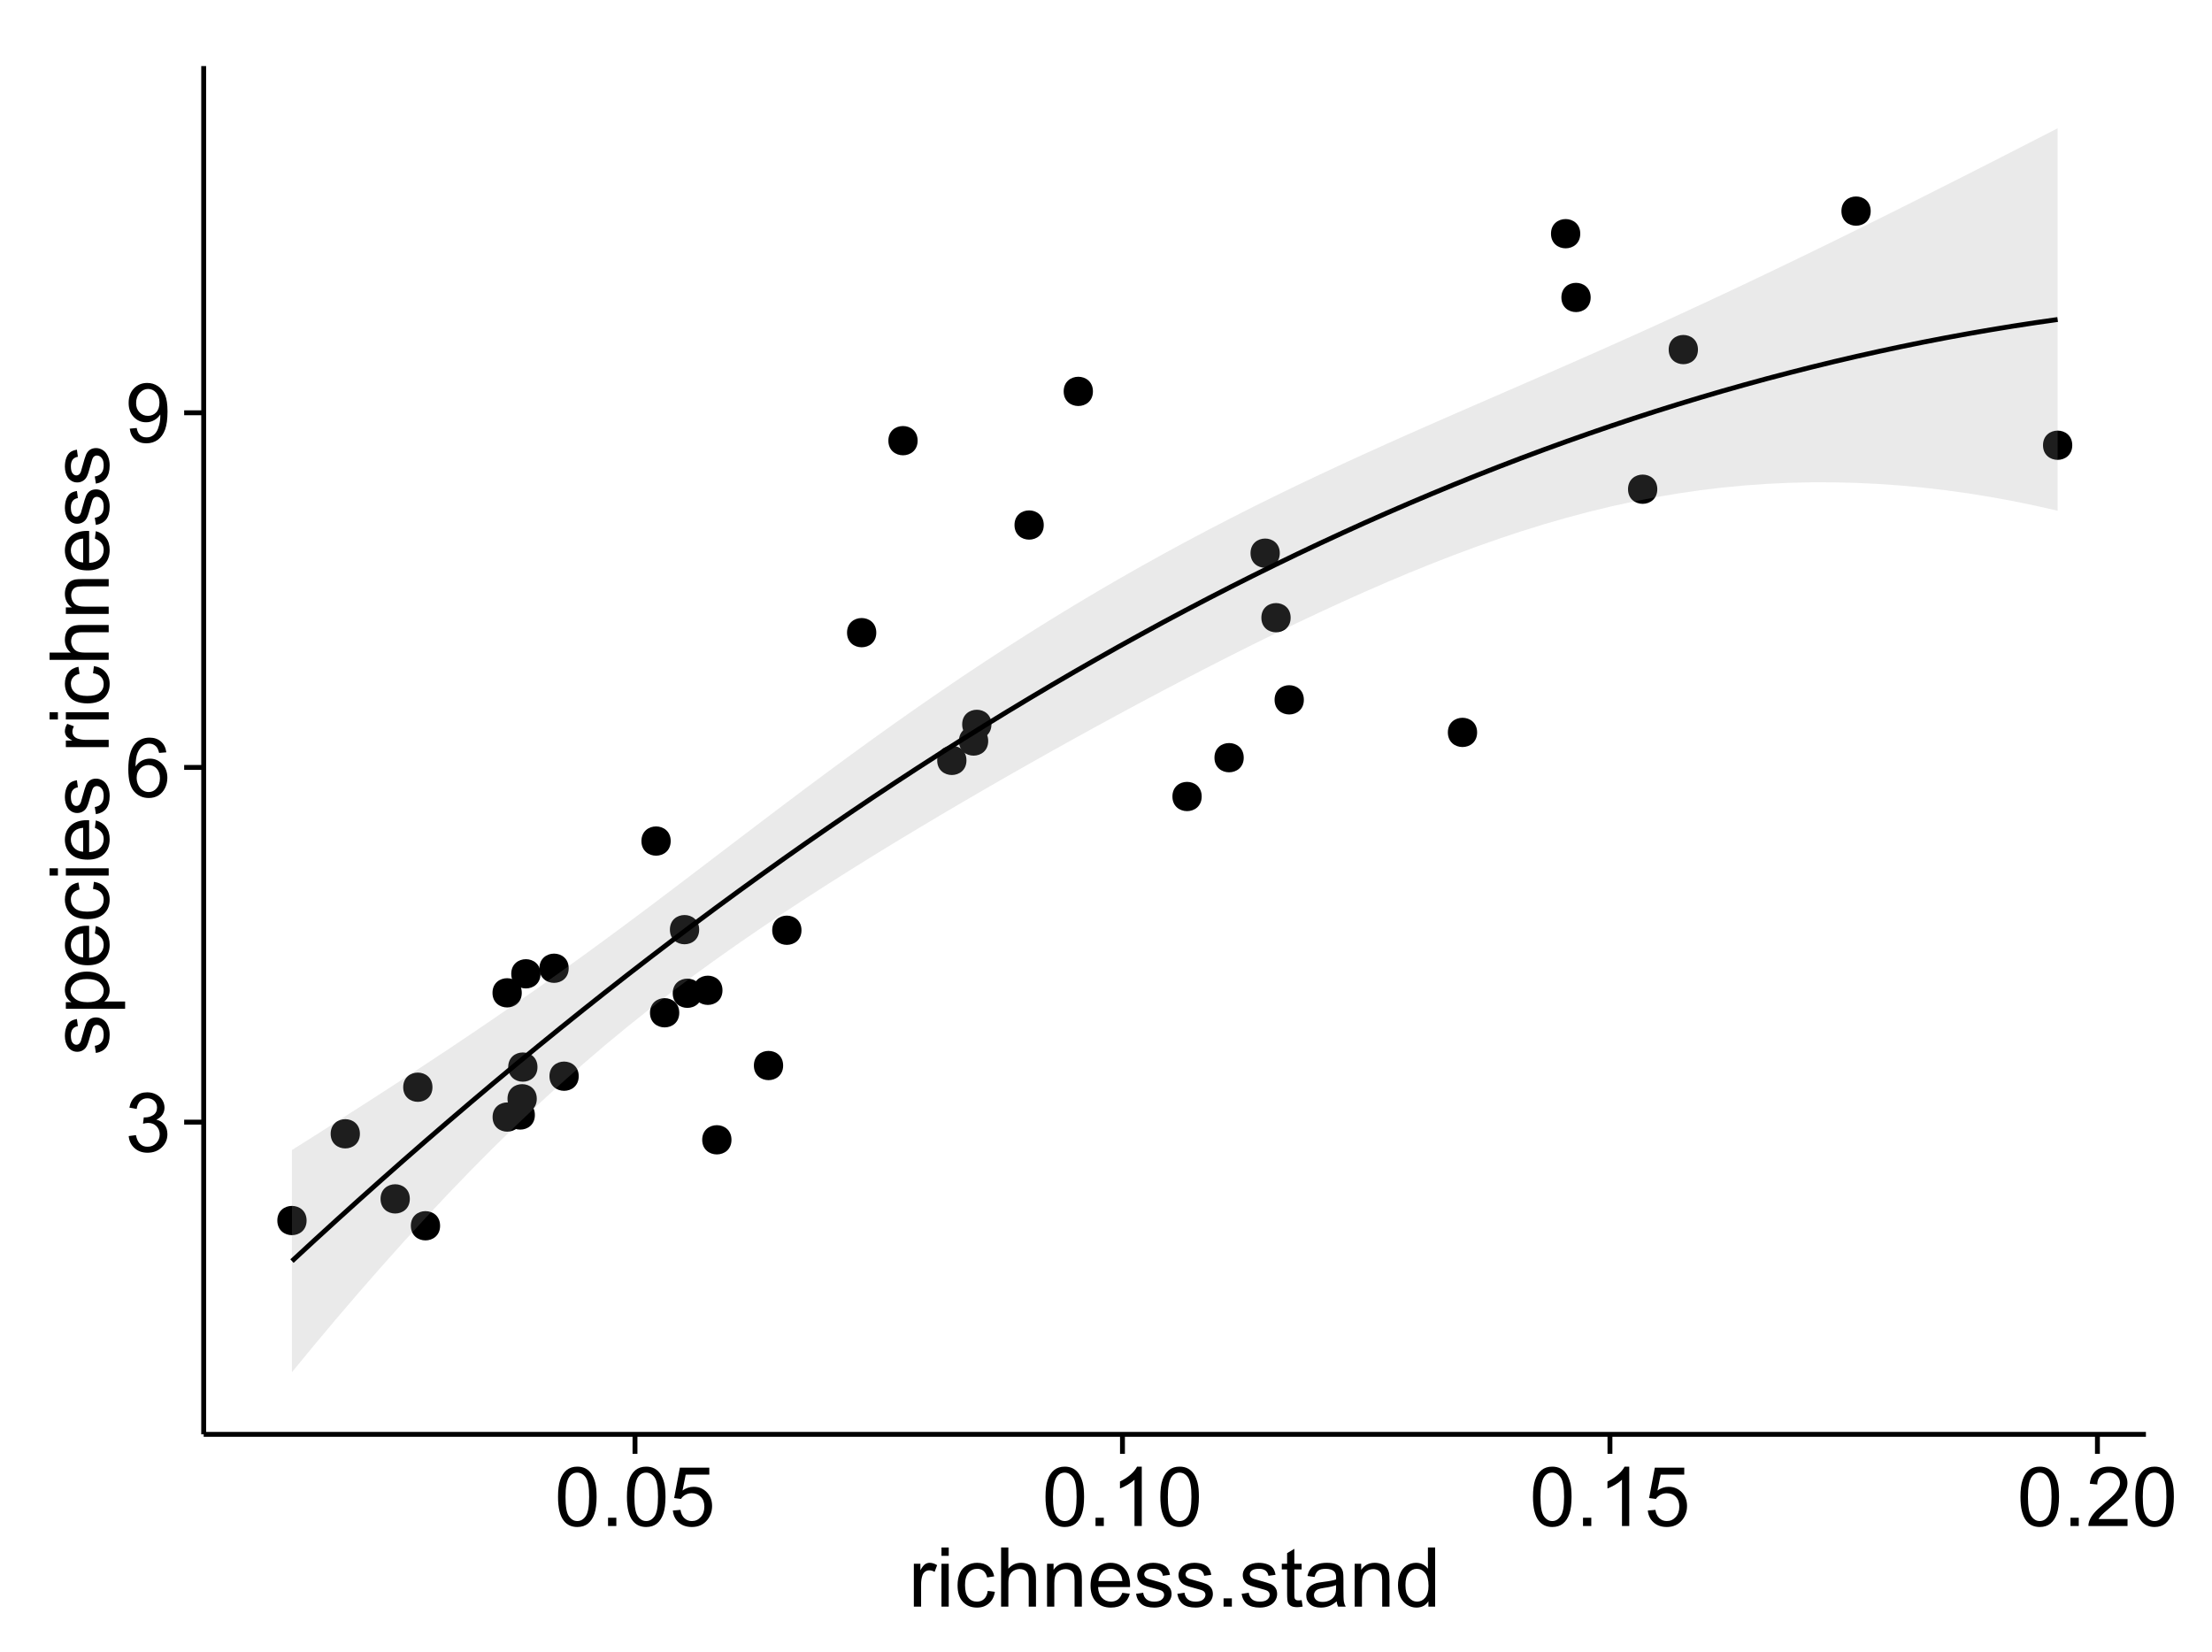 <?xml version="1.0" encoding="UTF-8"?>
<svg xmlns="http://www.w3.org/2000/svg" xmlns:xlink="http://www.w3.org/1999/xlink" width="482pt" height="360pt" viewBox="0 0 482 360" version="1.1">
<defs>
<g>
<symbol overflow="visible" id="glyph0-0">
<path style="stroke:none;" d="M 0.758 -3.402 L 2.336 -3.613 C 2.516 -2.711 2.824 -2.062 3.266 -1.672 C 3.699 -1.273 4.23 -1.078 4.859 -1.082 C 5.602 -1.078 6.23 -1.336 6.746 -1.855 C 7.254 -2.367 7.512 -3.004 7.516 -3.77 C 7.512 -4.492 7.273 -5.094 6.801 -5.566 C 6.324 -6.035 5.723 -6.27 4.992 -6.273 C 4.691 -6.27 4.316 -6.211 3.875 -6.102 L 4.051 -7.488 C 4.152 -7.473 4.238 -7.465 4.305 -7.469 C 4.977 -7.465 5.582 -7.641 6.125 -7.996 C 6.66 -8.344 6.93 -8.887 6.934 -9.625 C 6.93 -10.199 6.734 -10.68 6.344 -11.062 C 5.949 -11.445 5.441 -11.637 4.824 -11.637 C 4.207 -11.637 3.695 -11.441 3.285 -11.055 C 2.875 -10.668 2.613 -10.09 2.496 -9.316 L 0.914 -9.598 C 1.105 -10.656 1.543 -11.477 2.23 -12.062 C 2.914 -12.645 3.766 -12.938 4.789 -12.938 C 5.488 -12.938 6.137 -12.785 6.73 -12.484 C 7.32 -12.18 7.773 -11.77 8.09 -11.25 C 8.402 -10.727 8.559 -10.172 8.562 -9.59 C 8.559 -9.031 8.41 -8.523 8.113 -8.066 C 7.812 -7.609 7.371 -7.246 6.785 -6.977 C 7.547 -6.801 8.137 -6.438 8.562 -5.883 C 8.98 -5.328 9.191 -4.633 9.195 -3.805 C 9.191 -2.676 8.781 -1.723 7.965 -0.945 C 7.141 -0.164 6.105 0.223 4.852 0.227 C 3.719 0.223 2.777 -0.109 2.035 -0.781 C 1.285 -1.453 0.859 -2.328 0.758 -3.402 Z M 0.758 -3.402 "/>
</symbol>
<symbol overflow="visible" id="glyph0-1">
<path style="stroke:none;" d="M 8.957 -9.73 L 7.383 -9.605 C 7.242 -10.223 7.043 -10.676 6.785 -10.961 C 6.355 -11.41 5.828 -11.637 5.203 -11.637 C 4.695 -11.637 4.25 -11.496 3.875 -11.215 C 3.375 -10.852 2.984 -10.32 2.695 -9.625 C 2.406 -8.926 2.258 -7.934 2.25 -6.645 C 2.629 -7.223 3.094 -7.652 3.645 -7.938 C 4.195 -8.215 4.773 -8.355 5.379 -8.359 C 6.434 -8.355 7.328 -7.969 8.07 -7.195 C 8.809 -6.418 9.18 -5.414 9.184 -4.184 C 9.18 -3.371 9.008 -2.617 8.66 -1.926 C 8.312 -1.23 7.832 -0.699 7.227 -0.332 C 6.613 0.035 5.922 0.215 5.148 0.219 C 3.828 0.215 2.754 -0.266 1.922 -1.234 C 1.09 -2.199 0.672 -3.797 0.676 -6.031 C 0.672 -8.516 1.133 -10.328 2.055 -11.461 C 2.855 -12.445 3.938 -12.938 5.301 -12.938 C 6.312 -12.938 7.141 -12.652 7.789 -12.086 C 8.434 -11.516 8.824 -10.73 8.957 -9.73 Z M 2.496 -4.176 C 2.496 -3.629 2.609 -3.105 2.844 -2.609 C 3.07 -2.109 3.395 -1.73 3.812 -1.473 C 4.227 -1.207 4.664 -1.078 5.125 -1.082 C 5.789 -1.078 6.363 -1.348 6.844 -1.891 C 7.324 -2.426 7.562 -3.156 7.566 -4.086 C 7.562 -4.973 7.328 -5.676 6.855 -6.191 C 6.379 -6.703 5.781 -6.961 5.062 -6.961 C 4.348 -6.961 3.738 -6.703 3.242 -6.191 C 2.742 -5.676 2.496 -5.004 2.496 -4.176 Z M 2.496 -4.176 "/>
</symbol>
<symbol overflow="visible" id="glyph0-2">
<path style="stroke:none;" d="M 0.984 -2.98 L 2.504 -3.121 C 2.629 -2.402 2.875 -1.883 3.242 -1.562 C 3.602 -1.238 4.07 -1.078 4.641 -1.082 C 5.125 -1.078 5.551 -1.188 5.918 -1.414 C 6.285 -1.633 6.586 -1.934 6.82 -2.309 C 7.055 -2.68 7.25 -3.18 7.41 -3.816 C 7.566 -4.445 7.645 -5.09 7.648 -5.75 C 7.645 -5.812 7.641 -5.918 7.637 -6.062 C 7.316 -5.559 6.887 -5.148 6.34 -4.836 C 5.793 -4.52 5.199 -4.363 4.562 -4.367 C 3.492 -4.363 2.59 -4.75 1.852 -5.527 C 1.113 -6.297 0.742 -7.316 0.746 -8.586 C 0.742 -9.891 1.129 -10.945 1.902 -11.742 C 2.672 -12.539 3.637 -12.938 4.797 -12.938 C 5.633 -12.938 6.398 -12.711 7.098 -12.262 C 7.789 -11.809 8.316 -11.164 8.68 -10.332 C 9.035 -9.492 9.215 -8.285 9.219 -6.707 C 9.215 -5.055 9.039 -3.742 8.684 -2.77 C 8.324 -1.793 7.793 -1.051 7.09 -0.543 C 6.383 -0.035 5.555 0.215 4.605 0.219 C 3.598 0.215 2.773 -0.062 2.137 -0.621 C 1.496 -1.18 1.113 -1.965 0.984 -2.98 Z M 7.461 -8.664 C 7.457 -9.57 7.215 -10.293 6.734 -10.828 C 6.25 -11.359 5.672 -11.625 4.992 -11.629 C 4.289 -11.625 3.676 -11.336 3.156 -10.766 C 2.633 -10.188 2.371 -9.445 2.375 -8.535 C 2.371 -7.711 2.621 -7.043 3.117 -6.535 C 3.609 -6.02 4.219 -5.766 4.949 -5.766 C 5.68 -5.766 6.281 -6.02 6.754 -6.535 C 7.223 -7.043 7.457 -7.754 7.461 -8.664 Z M 7.461 -8.664 "/>
</symbol>
<symbol overflow="visible" id="glyph0-3">
<path style="stroke:none;" d="M 0.746 -6.355 C 0.742 -7.875 0.898 -9.102 1.215 -10.031 C 1.527 -10.961 1.996 -11.676 2.613 -12.18 C 3.23 -12.684 4.008 -12.938 4.949 -12.938 C 5.637 -12.938 6.242 -12.797 6.766 -12.52 C 7.285 -12.238 7.715 -11.836 8.059 -11.316 C 8.395 -10.789 8.664 -10.152 8.859 -9.398 C 9.051 -8.645 9.145 -7.629 9.148 -6.355 C 9.145 -4.84 8.992 -3.617 8.684 -2.691 C 8.371 -1.762 7.906 -1.047 7.289 -0.539 C 6.672 -0.035 5.891 0.215 4.949 0.219 C 3.703 0.215 2.727 -0.227 2.023 -1.117 C 1.168 -2.188 0.742 -3.934 0.746 -6.355 Z M 2.375 -6.355 C 2.371 -4.234 2.621 -2.824 3.117 -2.129 C 3.609 -1.426 4.219 -1.078 4.949 -1.082 C 5.672 -1.078 6.281 -1.43 6.781 -2.137 C 7.273 -2.836 7.523 -4.242 7.523 -6.355 C 7.523 -8.473 7.273 -9.883 6.781 -10.582 C 6.281 -11.277 5.664 -11.625 4.93 -11.629 C 4.199 -11.625 3.621 -11.316 3.191 -10.703 C 2.645 -9.918 2.371 -8.469 2.375 -6.355 Z M 2.375 -6.355 "/>
</symbol>
<symbol overflow="visible" id="glyph0-4">
<path style="stroke:none;" d="M 1.633 0 L 1.633 -1.801 L 3.438 -1.801 L 3.438 0 Z M 1.633 0 "/>
</symbol>
<symbol overflow="visible" id="glyph0-5">
<path style="stroke:none;" d="M 0.746 -3.375 L 2.406 -3.516 C 2.527 -2.707 2.812 -2.098 3.266 -1.691 C 3.711 -1.281 4.254 -1.078 4.887 -1.082 C 5.648 -1.078 6.293 -1.363 6.82 -1.941 C 7.344 -2.512 7.605 -3.273 7.609 -4.227 C 7.605 -5.125 7.352 -5.84 6.848 -6.363 C 6.34 -6.883 5.676 -7.141 4.859 -7.145 C 4.344 -7.141 3.887 -7.027 3.48 -6.797 C 3.07 -6.566 2.746 -6.266 2.516 -5.898 L 1.027 -6.09 L 2.277 -12.711 L 8.684 -12.711 L 8.684 -11.195 L 3.543 -11.195 L 2.848 -7.734 C 3.621 -8.273 4.43 -8.543 5.281 -8.543 C 6.402 -8.543 7.352 -8.152 8.129 -7.371 C 8.898 -6.59 9.285 -5.586 9.289 -4.367 C 9.285 -3.195 8.945 -2.188 8.27 -1.344 C 7.441 -0.301 6.316 0.215 4.887 0.219 C 3.715 0.215 2.758 -0.109 2.016 -0.766 C 1.273 -1.418 0.848 -2.289 0.746 -3.375 Z M 0.746 -3.375 "/>
</symbol>
<symbol overflow="visible" id="glyph0-6">
<path style="stroke:none;" d="M 6.707 0 L 5.125 0 L 5.125 -10.082 C 4.742 -9.715 4.242 -9.352 3.625 -8.988 C 3.004 -8.625 2.449 -8.352 1.961 -8.172 L 1.961 -9.703 C 2.844 -10.117 3.617 -10.621 4.281 -11.215 C 4.941 -11.805 5.41 -12.379 5.688 -12.938 L 6.707 -12.938 Z M 6.707 0 "/>
</symbol>
<symbol overflow="visible" id="glyph0-7">
<path style="stroke:none;" d="M 9.062 -1.52 L 9.062 0 L 0.547 0 C 0.531 -0.379 0.594 -0.742 0.73 -1.098 C 0.945 -1.676 1.293 -2.25 1.77 -2.812 C 2.246 -3.375 2.934 -4.023 3.84 -4.766 C 5.238 -5.906 6.188 -6.816 6.68 -7.492 C 7.172 -8.16 7.418 -8.793 7.418 -9.395 C 7.418 -10.02 7.191 -10.551 6.746 -10.98 C 6.293 -11.41 5.711 -11.625 4.992 -11.629 C 4.23 -11.625 3.621 -11.395 3.164 -10.941 C 2.703 -10.48 2.469 -9.848 2.469 -9.043 L 0.844 -9.211 C 0.953 -10.422 1.371 -11.344 2.102 -11.984 C 2.824 -12.617 3.801 -12.938 5.027 -12.938 C 6.262 -12.938 7.238 -12.594 7.961 -11.91 C 8.68 -11.223 9.039 -10.371 9.043 -9.359 C 9.039 -8.84 8.934 -8.336 8.727 -7.84 C 8.512 -7.34 8.164 -6.812 7.676 -6.266 C 7.188 -5.711 6.375 -4.957 5.238 -4 C 4.285 -3.199 3.676 -2.66 3.41 -2.379 C 3.141 -2.094 2.918 -1.805 2.742 -1.52 Z M 9.062 -1.52 "/>
</symbol>
<symbol overflow="visible" id="glyph0-8">
<path style="stroke:none;" d="M 1.168 0 L 1.168 -9.336 L 2.594 -9.336 L 2.594 -7.918 C 2.953 -8.578 3.289 -9.016 3.598 -9.23 C 3.906 -9.438 4.242 -9.543 4.613 -9.547 C 5.145 -9.543 5.688 -9.375 6.242 -9.035 L 5.695 -7.566 C 5.309 -7.793 4.922 -7.91 4.535 -7.91 C 4.188 -7.91 3.875 -7.805 3.602 -7.598 C 3.324 -7.387 3.129 -7.098 3.016 -6.734 C 2.836 -6.168 2.746 -5.555 2.75 -4.887 L 2.75 0 Z M 1.168 0 "/>
</symbol>
<symbol overflow="visible" id="glyph0-9">
<path style="stroke:none;" d="M 1.195 -11.066 L 1.195 -12.883 L 2.777 -12.883 L 2.777 -11.066 Z M 1.195 0 L 1.195 -9.336 L 2.777 -9.336 L 2.777 0 Z M 1.195 0 "/>
</symbol>
<symbol overflow="visible" id="glyph0-10">
<path style="stroke:none;" d="M 7.277 -3.418 L 8.832 -3.219 C 8.66 -2.141 8.227 -1.301 7.527 -0.699 C 6.824 -0.09 5.965 0.211 4.949 0.211 C 3.668 0.211 2.641 -0.203 1.867 -1.039 C 1.09 -1.871 0.703 -3.07 0.703 -4.633 C 0.703 -5.637 0.867 -6.52 1.203 -7.277 C 1.531 -8.031 2.039 -8.598 2.727 -8.977 C 3.406 -9.355 4.152 -9.543 4.957 -9.547 C 5.969 -9.543 6.797 -9.289 7.441 -8.777 C 8.086 -8.262 8.5 -7.531 8.684 -6.594 L 7.145 -6.355 C 6.996 -6.98 6.738 -7.453 6.367 -7.77 C 5.992 -8.082 5.543 -8.238 5.02 -8.242 C 4.219 -8.238 3.57 -7.953 3.074 -7.387 C 2.574 -6.812 2.324 -5.91 2.328 -4.676 C 2.324 -3.422 2.566 -2.508 3.047 -1.941 C 3.527 -1.371 4.152 -1.09 4.93 -1.09 C 5.547 -1.09 6.066 -1.277 6.484 -1.66 C 6.898 -2.039 7.164 -2.625 7.277 -3.418 Z M 7.277 -3.418 "/>
</symbol>
<symbol overflow="visible" id="glyph0-11">
<path style="stroke:none;" d="M 1.188 0 L 1.188 -12.883 L 2.77 -12.883 L 2.77 -8.262 C 3.504 -9.117 4.434 -9.543 5.562 -9.547 C 6.25 -9.543 6.852 -9.406 7.363 -9.137 C 7.871 -8.859 8.234 -8.484 8.457 -8.004 C 8.676 -7.523 8.789 -6.824 8.789 -5.914 L 8.789 0 L 7.207 0 L 7.207 -5.914 C 7.207 -6.703 7.035 -7.281 6.691 -7.641 C 6.348 -8 5.863 -8.18 5.238 -8.184 C 4.77 -8.18 4.328 -8.059 3.914 -7.816 C 3.5 -7.574 3.203 -7.242 3.031 -6.828 C 2.852 -6.406 2.766 -5.832 2.77 -5.105 L 2.77 0 Z M 1.188 0 "/>
</symbol>
<symbol overflow="visible" id="glyph0-12">
<path style="stroke:none;" d="M 1.188 0 L 1.188 -9.336 L 2.609 -9.336 L 2.609 -8.008 C 3.293 -9.031 4.285 -9.543 5.582 -9.547 C 6.141 -9.543 6.656 -9.441 7.133 -9.242 C 7.602 -9.035 7.957 -8.77 8.191 -8.445 C 8.426 -8.113 8.59 -7.727 8.684 -7.277 C 8.742 -6.98 8.77 -6.465 8.773 -5.738 L 8.773 0 L 7.188 0 L 7.188 -5.68 C 7.184 -6.32 7.121 -6.801 7.004 -7.121 C 6.879 -7.438 6.66 -7.695 6.348 -7.887 C 6.031 -8.074 5.664 -8.168 5.246 -8.172 C 4.566 -8.168 3.984 -7.953 3.5 -7.531 C 3.008 -7.102 2.766 -6.293 2.77 -5.098 L 2.77 0 Z M 1.188 0 "/>
</symbol>
<symbol overflow="visible" id="glyph0-13">
<path style="stroke:none;" d="M 7.578 -3.008 L 9.211 -2.805 C 8.953 -1.848 8.473 -1.105 7.777 -0.578 C 7.078 -0.051 6.188 0.211 5.105 0.211 C 3.738 0.211 2.656 -0.207 1.859 -1.051 C 1.055 -1.887 0.656 -3.066 0.66 -4.586 C 0.656 -6.156 1.059 -7.375 1.871 -8.246 C 2.676 -9.109 3.727 -9.543 5.02 -9.547 C 6.266 -9.543 7.285 -9.117 8.078 -8.27 C 8.867 -7.418 9.262 -6.223 9.266 -4.684 C 9.262 -4.586 9.258 -4.445 9.254 -4.262 L 2.293 -4.262 C 2.348 -3.234 2.641 -2.449 3.164 -1.906 C 3.684 -1.359 4.332 -1.09 5.117 -1.09 C 5.691 -1.09 6.188 -1.242 6.598 -1.547 C 7.008 -1.852 7.332 -2.336 7.578 -3.008 Z M 2.383 -5.562 L 7.594 -5.562 C 7.523 -6.344 7.324 -6.934 6.996 -7.328 C 6.492 -7.934 5.836 -8.238 5.035 -8.242 C 4.305 -8.238 3.695 -7.996 3.203 -7.512 C 2.707 -7.027 2.434 -6.375 2.383 -5.562 Z M 2.383 -5.562 "/>
</symbol>
<symbol overflow="visible" id="glyph0-14">
<path style="stroke:none;" d="M 0.555 -2.785 L 2.117 -3.031 C 2.203 -2.402 2.449 -1.922 2.852 -1.59 C 3.25 -1.254 3.812 -1.09 4.535 -1.09 C 5.262 -1.09 5.801 -1.234 6.152 -1.531 C 6.504 -1.824 6.68 -2.172 6.68 -2.574 C 6.68 -2.926 6.523 -3.207 6.215 -3.418 C 5.996 -3.555 5.457 -3.734 4.598 -3.953 C 3.434 -4.246 2.629 -4.5 2.184 -4.715 C 1.734 -4.926 1.395 -5.223 1.164 -5.602 C 0.93 -5.98 0.812 -6.398 0.816 -6.855 C 0.812 -7.27 0.91 -7.652 1.102 -8.012 C 1.293 -8.363 1.551 -8.66 1.883 -8.895 C 2.125 -9.074 2.461 -9.227 2.887 -9.355 C 3.309 -9.48 3.766 -9.543 4.254 -9.547 C 4.984 -9.543 5.625 -9.438 6.184 -9.23 C 6.734 -9.016 7.145 -8.73 7.41 -8.371 C 7.672 -8.008 7.852 -7.527 7.953 -6.926 L 6.406 -6.715 C 6.332 -7.195 6.129 -7.57 5.793 -7.84 C 5.453 -8.105 4.977 -8.238 4.367 -8.242 C 3.637 -8.238 3.121 -8.117 2.812 -7.883 C 2.5 -7.641 2.344 -7.359 2.348 -7.039 C 2.344 -6.832 2.406 -6.648 2.539 -6.484 C 2.664 -6.312 2.867 -6.172 3.148 -6.062 C 3.301 -6.004 3.766 -5.871 4.543 -5.66 C 5.66 -5.359 6.441 -5.113 6.887 -4.926 C 7.324 -4.734 7.672 -4.457 7.926 -4.094 C 8.176 -3.73 8.301 -3.281 8.305 -2.742 C 8.301 -2.215 8.148 -1.719 7.844 -1.254 C 7.535 -0.785 7.09 -0.422 6.512 -0.172 C 5.926 0.086 5.27 0.211 4.543 0.211 C 3.328 0.211 2.406 -0.039 1.77 -0.543 C 1.133 -1.047 0.727 -1.793 0.555 -2.785 Z M 0.555 -2.785 "/>
</symbol>
<symbol overflow="visible" id="glyph0-15">
<path style="stroke:none;" d="M 4.641 -1.414 L 4.867 -0.016 C 4.422 0.078 4.023 0.121 3.672 0.125 C 3.098 0.121 2.652 0.035 2.336 -0.148 C 2.02 -0.328 1.797 -0.566 1.668 -0.863 C 1.539 -1.156 1.477 -1.781 1.477 -2.734 L 1.477 -8.102 L 0.316 -8.102 L 0.316 -9.336 L 1.477 -9.336 L 1.477 -11.645 L 3.051 -12.594 L 3.051 -9.336 L 4.641 -9.336 L 4.641 -8.102 L 3.051 -8.102 L 3.051 -2.645 C 3.047 -2.191 3.074 -1.902 3.133 -1.773 C 3.188 -1.645 3.277 -1.543 3.406 -1.465 C 3.527 -1.387 3.707 -1.348 3.945 -1.352 C 4.117 -1.348 4.352 -1.367 4.641 -1.414 Z M 4.641 -1.414 "/>
</symbol>
<symbol overflow="visible" id="glyph0-16">
<path style="stroke:none;" d="M 7.277 -1.152 C 6.691 -0.652 6.125 -0.301 5.586 -0.098 C 5.039 0.109 4.457 0.211 3.84 0.211 C 2.812 0.211 2.027 -0.039 1.477 -0.539 C 0.922 -1.039 0.645 -1.68 0.648 -2.461 C 0.645 -2.918 0.75 -3.336 0.961 -3.715 C 1.168 -4.09 1.438 -4.391 1.777 -4.621 C 2.113 -4.848 2.496 -5.02 2.918 -5.141 C 3.227 -5.219 3.695 -5.301 4.324 -5.379 C 5.602 -5.531 6.539 -5.711 7.145 -5.922 C 7.148 -6.137 7.152 -6.273 7.156 -6.336 C 7.152 -6.977 7.004 -7.434 6.707 -7.699 C 6.301 -8.055 5.699 -8.23 4.906 -8.234 C 4.156 -8.23 3.609 -8.102 3.258 -7.844 C 2.902 -7.582 2.637 -7.121 2.469 -6.461 L 0.922 -6.672 C 1.059 -7.332 1.293 -7.867 1.617 -8.273 C 1.938 -8.68 2.402 -8.992 3.016 -9.215 C 3.621 -9.434 4.328 -9.543 5.133 -9.547 C 5.93 -9.543 6.574 -9.449 7.074 -9.266 C 7.566 -9.074 7.934 -8.84 8.172 -8.555 C 8.402 -8.27 8.566 -7.91 8.664 -7.48 C 8.715 -7.207 8.742 -6.719 8.746 -6.02 L 8.746 -3.91 C 8.742 -2.434 8.773 -1.504 8.844 -1.117 C 8.906 -0.727 9.043 -0.355 9.246 0 L 7.594 0 C 7.43 -0.328 7.324 -0.711 7.277 -1.152 Z M 7.145 -4.684 C 6.566 -4.445 5.707 -4.246 4.562 -4.086 C 3.91 -3.988 3.449 -3.883 3.18 -3.77 C 2.91 -3.648 2.703 -3.477 2.555 -3.254 C 2.406 -3.027 2.332 -2.777 2.336 -2.504 C 2.332 -2.078 2.492 -1.727 2.816 -1.449 C 3.133 -1.164 3.602 -1.023 4.219 -1.027 C 4.828 -1.023 5.367 -1.156 5.844 -1.426 C 6.312 -1.691 6.664 -2.059 6.891 -2.523 C 7.059 -2.879 7.141 -3.406 7.145 -4.105 Z M 7.145 -4.684 "/>
</symbol>
<symbol overflow="visible" id="glyph0-17">
<path style="stroke:none;" d="M 7.242 0 L 7.242 -1.18 C 6.648 -0.25 5.777 0.211 4.633 0.211 C 3.887 0.211 3.203 0.008 2.578 -0.402 C 1.953 -0.812 1.469 -1.387 1.129 -2.121 C 0.785 -2.855 0.613 -3.699 0.617 -4.656 C 0.613 -5.586 0.77 -6.43 1.082 -7.191 C 1.391 -7.949 1.855 -8.531 2.477 -8.938 C 3.098 -9.34 3.793 -9.543 4.562 -9.547 C 5.121 -9.543 5.621 -9.426 6.062 -9.188 C 6.5 -8.949 6.859 -8.641 7.137 -8.262 L 7.137 -12.883 L 8.711 -12.883 L 8.711 0 Z M 2.242 -4.656 C 2.238 -3.461 2.488 -2.566 2.996 -1.977 C 3.496 -1.383 4.094 -1.09 4.781 -1.09 C 5.473 -1.09 6.059 -1.371 6.543 -1.938 C 7.023 -2.5 7.266 -3.363 7.27 -4.527 C 7.266 -5.801 7.02 -6.738 6.531 -7.336 C 6.035 -7.934 5.43 -8.23 4.711 -8.234 C 4.008 -8.23 3.418 -7.945 2.949 -7.371 C 2.473 -6.797 2.238 -5.891 2.242 -4.656 Z M 2.242 -4.656 "/>
</symbol>
<symbol overflow="visible" id="glyph1-0">
<path style="stroke:none;" d="M -2.785 -0.555 L -3.031 -2.117 C -2.402 -2.203 -1.922 -2.449 -1.59 -2.852 C -1.254 -3.25 -1.09 -3.812 -1.09 -4.535 C -1.09 -5.262 -1.234 -5.801 -1.531 -6.152 C -1.824 -6.504 -2.172 -6.68 -2.574 -6.68 C -2.926 -6.68 -3.207 -6.523 -3.418 -6.215 C -3.555 -5.996 -3.734 -5.457 -3.953 -4.598 C -4.246 -3.434 -4.5 -2.629 -4.715 -2.184 C -4.926 -1.734 -5.223 -1.395 -5.602 -1.164 C -5.98 -0.93 -6.398 -0.812 -6.855 -0.816 C -7.27 -0.812 -7.652 -0.91 -8.012 -1.102 C -8.363 -1.293 -8.66 -1.551 -8.895 -1.883 C -9.074 -2.125 -9.227 -2.461 -9.355 -2.887 C -9.48 -3.309 -9.543 -3.766 -9.547 -4.254 C -9.543 -4.984 -9.438 -5.625 -9.23 -6.184 C -9.016 -6.734 -8.73 -7.145 -8.371 -7.41 C -8.008 -7.672 -7.527 -7.852 -6.926 -7.953 L -6.715 -6.406 C -7.195 -6.332 -7.57 -6.129 -7.84 -5.797 C -8.105 -5.457 -8.238 -4.98 -8.242 -4.367 C -8.238 -3.637 -8.117 -3.121 -7.883 -2.812 C -7.641 -2.5 -7.359 -2.344 -7.039 -2.348 C -6.832 -2.344 -6.648 -2.406 -6.484 -2.539 C -6.312 -2.664 -6.172 -2.867 -6.062 -3.148 C -6.004 -3.301 -5.871 -3.766 -5.66 -4.543 C -5.359 -5.66 -5.113 -6.441 -4.926 -6.887 C -4.734 -7.324 -4.457 -7.672 -4.094 -7.926 C -3.73 -8.176 -3.281 -8.301 -2.742 -8.305 C -2.211 -8.301 -1.711 -8.148 -1.25 -7.844 C -0.781 -7.535 -0.422 -7.09 -0.172 -6.512 C 0.086 -5.926 0.211 -5.27 0.211 -4.543 C 0.211 -3.328 -0.039 -2.406 -0.543 -1.77 C -1.047 -1.133 -1.793 -0.727 -2.785 -0.555 Z M -2.785 -0.555 "/>
</symbol>
<symbol overflow="visible" id="glyph1-1">
<path style="stroke:none;" d="M 3.578 -1.188 L -9.336 -1.188 L -9.336 -2.629 L -8.121 -2.629 C -8.594 -2.965 -8.949 -3.348 -9.188 -3.777 C -9.426 -4.203 -9.543 -4.723 -9.547 -5.336 C -9.543 -6.129 -9.34 -6.832 -8.93 -7.445 C -8.516 -8.051 -7.934 -8.512 -7.191 -8.824 C -6.441 -9.133 -5.625 -9.285 -4.738 -9.289 C -3.781 -9.285 -2.922 -9.113 -2.156 -8.773 C -1.391 -8.43 -0.805 -7.934 -0.398 -7.281 C 0.008 -6.625 0.211 -5.938 0.211 -5.219 C 0.211 -4.691 0.102 -4.219 -0.121 -3.801 C -0.344 -3.379 -0.625 -3.035 -0.965 -2.77 L 3.578 -2.77 Z M -4.613 -2.621 C -3.41 -2.613 -2.523 -2.855 -1.949 -3.348 C -1.375 -3.832 -1.09 -4.422 -1.09 -5.117 C -1.09 -5.816 -1.387 -6.418 -1.98 -6.922 C -2.574 -7.418 -3.496 -7.668 -4.746 -7.672 C -5.934 -7.668 -6.824 -7.426 -7.418 -6.938 C -8.008 -6.449 -8.301 -5.863 -8.305 -5.188 C -8.301 -4.508 -7.988 -3.914 -7.359 -3.398 C -6.727 -2.879 -5.809 -2.617 -4.613 -2.621 Z M -4.613 -2.621 "/>
</symbol>
<symbol overflow="visible" id="glyph1-2">
<path style="stroke:none;" d="M -3.004 -7.578 L -2.805 -9.211 C -1.848 -8.953 -1.105 -8.473 -0.578 -7.777 C -0.051 -7.078 0.211 -6.188 0.211 -5.105 C 0.211 -3.738 -0.207 -2.656 -1.051 -1.859 C -1.887 -1.055 -3.066 -0.656 -4.586 -0.66 C -6.156 -0.656 -7.375 -1.059 -8.246 -1.871 C -9.109 -2.676 -9.543 -3.727 -9.547 -5.02 C -9.543 -6.266 -9.117 -7.285 -8.27 -8.078 C -7.418 -8.867 -6.223 -9.262 -4.684 -9.266 C -4.586 -9.262 -4.445 -9.258 -4.262 -9.254 L -4.262 -2.293 C -3.234 -2.348 -2.449 -2.641 -1.906 -3.164 C -1.359 -3.684 -1.09 -4.332 -1.09 -5.117 C -1.09 -5.691 -1.242 -6.188 -1.547 -6.598 C -1.852 -7.008 -2.336 -7.332 -3.004 -7.578 Z M -5.562 -2.383 L -5.562 -7.594 C -6.344 -7.523 -6.934 -7.324 -7.328 -6.996 C -7.934 -6.492 -8.238 -5.836 -8.242 -5.035 C -8.238 -4.305 -7.996 -3.695 -7.512 -3.203 C -7.027 -2.707 -6.375 -2.434 -5.562 -2.383 Z M -5.562 -2.383 "/>
</symbol>
<symbol overflow="visible" id="glyph1-3">
<path style="stroke:none;" d="M -3.418 -7.277 L -3.215 -8.832 C -2.141 -8.66 -1.301 -8.227 -0.699 -7.527 C -0.09 -6.824 0.211 -5.965 0.211 -4.949 C 0.211 -3.668 -0.203 -2.641 -1.039 -1.867 C -1.871 -1.09 -3.07 -0.703 -4.633 -0.703 C -5.637 -0.703 -6.52 -0.867 -7.277 -1.203 C -8.031 -1.535 -8.598 -2.047 -8.977 -2.73 C -9.355 -3.41 -9.543 -4.152 -9.547 -4.957 C -9.543 -5.969 -9.289 -6.797 -8.777 -7.441 C -8.262 -8.086 -7.531 -8.5 -6.59 -8.684 L -6.355 -7.145 C -6.98 -6.996 -7.453 -6.738 -7.77 -6.367 C -8.082 -5.992 -8.238 -5.543 -8.242 -5.02 C -8.238 -4.219 -7.953 -3.57 -7.387 -3.074 C -6.812 -2.574 -5.91 -2.324 -4.676 -2.328 C -3.422 -2.324 -2.508 -2.566 -1.941 -3.047 C -1.371 -3.527 -1.09 -4.152 -1.09 -4.93 C -1.09 -5.547 -1.277 -6.066 -1.66 -6.484 C -2.035 -6.898 -2.621 -7.164 -3.418 -7.277 Z M -3.418 -7.277 "/>
</symbol>
<symbol overflow="visible" id="glyph1-4">
<path style="stroke:none;" d="M -11.066 -1.195 L -12.883 -1.195 L -12.883 -2.777 L -11.066 -2.777 Z M 0 -1.195 L -9.336 -1.195 L -9.336 -2.777 L 0 -2.777 Z M 0 -1.195 "/>
</symbol>
<symbol overflow="visible" id="glyph1-5">
<path style="stroke:none;" d=""/>
</symbol>
<symbol overflow="visible" id="glyph1-6">
<path style="stroke:none;" d="M 0 -1.168 L -9.336 -1.168 L -9.336 -2.594 L -7.918 -2.594 C -8.578 -2.953 -9.016 -3.289 -9.23 -3.598 C -9.438 -3.906 -9.543 -4.242 -9.547 -4.613 C -9.543 -5.145 -9.375 -5.688 -9.035 -6.242 L -7.566 -5.695 C -7.793 -5.309 -7.91 -4.922 -7.91 -4.535 C -7.91 -4.188 -7.805 -3.875 -7.598 -3.602 C -7.387 -3.324 -7.098 -3.129 -6.734 -3.016 C -6.168 -2.836 -5.555 -2.746 -4.887 -2.75 L 0 -2.75 Z M 0 -1.168 "/>
</symbol>
<symbol overflow="visible" id="glyph1-7">
<path style="stroke:none;" d="M 0 -1.188 L -12.883 -1.188 L -12.883 -2.77 L -8.262 -2.77 C -9.117 -3.504 -9.543 -4.434 -9.547 -5.562 C -9.543 -6.25 -9.406 -6.852 -9.137 -7.363 C -8.859 -7.871 -8.484 -8.234 -8.004 -8.457 C -7.523 -8.676 -6.824 -8.789 -5.914 -8.789 L 0 -8.789 L 0 -7.207 L -5.914 -7.207 C -6.703 -7.207 -7.281 -7.035 -7.641 -6.691 C -8 -6.348 -8.18 -5.863 -8.184 -5.238 C -8.18 -4.77 -8.059 -4.328 -7.816 -3.914 C -7.574 -3.5 -7.242 -3.203 -6.828 -3.031 C -6.406 -2.852 -5.832 -2.766 -5.105 -2.77 L 0 -2.77 Z M 0 -1.188 "/>
</symbol>
<symbol overflow="visible" id="glyph1-8">
<path style="stroke:none;" d="M 0 -1.188 L -9.336 -1.188 L -9.336 -2.609 L -8.008 -2.609 C -9.031 -3.293 -9.543 -4.285 -9.547 -5.582 C -9.543 -6.141 -9.441 -6.656 -9.242 -7.133 C -9.035 -7.602 -8.77 -7.957 -8.445 -8.191 C -8.113 -8.426 -7.727 -8.59 -7.277 -8.684 C -6.98 -8.742 -6.465 -8.77 -5.738 -8.773 L 0 -8.773 L 0 -7.188 L -5.68 -7.188 C -6.32 -7.184 -6.801 -7.121 -7.121 -7.004 C -7.438 -6.879 -7.695 -6.66 -7.887 -6.348 C -8.074 -6.031 -8.168 -5.664 -8.172 -5.246 C -8.168 -4.57 -7.953 -3.992 -7.531 -3.504 C -7.102 -3.012 -6.293 -2.766 -5.098 -2.77 L 0 -2.77 Z M 0 -1.188 "/>
</symbol>
</g>
<clipPath id="clip1">
  <path d="M 44.383 14.398 L 468.602 14.398 L 468.602 313.531 L 44.383 313.531 Z M 44.383 14.398 "/>
</clipPath>
</defs>
<g id="surface3026">
<rect x="0" y="0" width="482" height="360" style="fill:rgb(100%,100%,100%);fill-opacity:1;stroke:none;"/>
<rect x="0" y="0" width="482" height="360" style="fill:rgb(100%,100%,100%);fill-opacity:1;stroke:none;"/>
<path style="fill:none;stroke-width:1.063;stroke-linecap:round;stroke-linejoin:round;stroke:rgb(100%,100%,100%);stroke-opacity:1;stroke-miterlimit:10;" d="M 0 360 L 482 360 L 482 0 L 0 0 Z M 0 360 "/>
<g clip-path="url(#clip1)" clip-rule="nonzero">
<path style=" stroke:none;fill-rule:nonzero;fill:rgb(100%,100%,100%);fill-opacity:1;" d="M 44.383 312.531 L 467.602 312.531 L 467.602 14.398 L 44.383 14.398 Z M 44.383 312.531 "/>
<path style=" stroke:none;fill-rule:nonzero;fill:rgb(0%,0%,0%);fill-opacity:1;" d="M 209.531 165.68 C 209.531 168.516 205.281 168.516 205.281 165.68 C 205.281 162.848 209.531 162.848 209.531 165.68 "/>
<path style=" stroke:none;fill-rule:nonzero;fill:rgb(0%,0%,0%);fill-opacity:1;" d="M 151.289 202.562 C 151.289 205.398 147.035 205.398 147.035 202.562 C 147.035 199.73 151.289 199.73 151.289 202.562 "/>
<path style=" stroke:none;fill-rule:nonzero;fill:rgb(0%,0%,0%);fill-opacity:1;" d="M 115.488 242.949 C 115.488 245.785 111.234 245.785 111.234 242.949 C 111.234 240.113 115.488 240.113 115.488 242.949 "/>
<path style=" stroke:none;fill-rule:nonzero;fill:rgb(0%,0%,0%);fill-opacity:1;" d="M 214.27 161.461 C 214.27 164.297 210.016 164.297 210.016 161.461 C 210.016 158.629 214.27 158.629 214.27 161.461 "/>
<path style=" stroke:none;fill-rule:nonzero;fill:rgb(0%,0%,0%);fill-opacity:1;" d="M 360.066 106.594 C 360.066 109.43 355.812 109.43 355.812 106.594 C 355.812 103.762 360.066 103.762 360.066 106.594 "/>
<path style=" stroke:none;fill-rule:nonzero;fill:rgb(0%,0%,0%);fill-opacity:1;" d="M 145.086 183.258 C 145.086 186.094 140.832 186.094 140.832 183.258 C 140.832 180.426 145.086 180.426 145.086 183.258 "/>
<path style=" stroke:none;fill-rule:nonzero;fill:rgb(0%,0%,0%);fill-opacity:1;" d="M 198.891 96.02 C 198.891 98.855 194.641 98.855 194.641 96.02 C 194.641 93.184 198.891 93.184 198.891 96.02 "/>
<path style=" stroke:none;fill-rule:nonzero;fill:rgb(0%,0%,0%);fill-opacity:1;" d="M 226.375 114.398 C 226.375 117.234 222.125 117.234 222.125 114.398 C 222.125 111.562 226.375 111.562 226.375 114.398 "/>
<path style=" stroke:none;fill-rule:nonzero;fill:rgb(0%,0%,0%);fill-opacity:1;" d="M 112.633 216.332 C 112.633 219.164 108.379 219.164 108.379 216.332 C 108.379 213.496 112.633 213.496 112.633 216.332 "/>
<path style=" stroke:none;fill-rule:nonzero;fill:rgb(0%,0%,0%);fill-opacity:1;" d="M 156.367 215.777 C 156.367 218.613 152.113 218.613 152.113 215.777 C 152.113 212.945 156.367 212.945 156.367 215.777 "/>
<path style=" stroke:none;fill-rule:nonzero;fill:rgb(0%,0%,0%);fill-opacity:1;" d="M 277.805 120.531 C 277.805 123.367 273.555 123.367 273.555 120.531 C 273.555 117.699 277.805 117.699 277.805 120.531 "/>
<path style=" stroke:none;fill-rule:nonzero;fill:rgb(0%,0%,0%);fill-opacity:1;" d="M 214.977 157.836 C 214.977 160.668 210.727 160.668 210.727 157.836 C 210.727 155 214.977 155 214.977 157.836 "/>
<path style=" stroke:none;fill-rule:nonzero;fill:rgb(0%,0%,0%);fill-opacity:1;" d="M 320.805 159.586 C 320.805 162.418 316.555 162.418 316.555 159.586 C 316.555 156.75 320.805 156.75 320.805 159.586 "/>
<path style=" stroke:none;fill-rule:nonzero;fill:rgb(0%,0%,0%);fill-opacity:1;" d="M 368.922 76.172 C 368.922 79.008 364.672 79.008 364.672 76.172 C 364.672 73.34 368.922 73.34 368.922 76.172 "/>
<path style=" stroke:none;fill-rule:nonzero;fill:rgb(0%,0%,0%);fill-opacity:1;" d="M 345.547 64.816 C 345.547 67.652 341.293 67.652 341.293 64.816 C 341.293 61.98 345.547 61.98 345.547 64.816 "/>
<path style=" stroke:none;fill-rule:nonzero;fill:rgb(0%,0%,0%);fill-opacity:1;" d="M 116.719 212.188 C 116.719 215.02 112.465 215.02 112.465 212.188 C 112.465 209.352 116.719 209.352 116.719 212.188 "/>
<path style=" stroke:none;fill-rule:nonzero;fill:rgb(0%,0%,0%);fill-opacity:1;" d="M 125.043 234.492 C 125.043 237.328 120.789 237.328 120.789 234.492 C 120.789 231.66 125.043 231.66 125.043 234.492 "/>
<path style=" stroke:none;fill-rule:nonzero;fill:rgb(0%,0%,0%);fill-opacity:1;" d="M 406.566 45.996 C 406.566 48.832 402.312 48.832 402.312 45.996 C 402.312 43.16 406.566 43.16 406.566 45.996 "/>
<path style=" stroke:none;fill-rule:nonzero;fill:rgb(0%,0%,0%);fill-opacity:1;" d="M 280.168 134.594 C 280.168 137.426 275.918 137.426 275.918 134.594 C 275.918 131.758 280.168 131.758 280.168 134.594 "/>
<path style=" stroke:none;fill-rule:nonzero;fill:rgb(0%,0%,0%);fill-opacity:1;" d="M 151.906 216.426 C 151.906 219.258 147.652 219.258 147.652 216.426 C 147.652 213.59 151.906 213.59 151.906 216.426 "/>
<path style=" stroke:none;fill-rule:nonzero;fill:rgb(0%,0%,0%);fill-opacity:1;" d="M 189.883 137.852 C 189.883 140.684 185.633 140.684 185.633 137.852 C 185.633 135.016 189.883 135.016 189.883 137.852 "/>
<path style=" stroke:none;fill-rule:nonzero;fill:rgb(0%,0%,0%);fill-opacity:1;" d="M 237.09 85.281 C 237.09 88.113 232.84 88.113 232.84 85.281 C 232.84 82.445 237.09 82.445 237.09 85.281 "/>
<path style=" stroke:none;fill-rule:nonzero;fill:rgb(0%,0%,0%);fill-opacity:1;" d="M 77.363 247.047 C 77.363 249.879 73.113 249.879 73.113 247.047 C 73.113 244.211 77.363 244.211 77.363 247.047 "/>
<path style=" stroke:none;fill-rule:nonzero;fill:rgb(0%,0%,0%);fill-opacity:1;" d="M 94.836 267.086 C 94.836 269.922 90.586 269.922 90.586 267.086 C 90.586 264.25 94.836 264.25 94.836 267.086 "/>
<path style=" stroke:none;fill-rule:nonzero;fill:rgb(0%,0%,0%);fill-opacity:1;" d="M 343.281 50.918 C 343.281 53.754 339.031 53.754 339.031 50.918 C 339.031 48.086 343.281 48.086 343.281 50.918 "/>
<path style=" stroke:none;fill-rule:nonzero;fill:rgb(0%,0%,0%);fill-opacity:1;" d="M 450.488 97.016 C 450.488 99.848 446.238 99.848 446.238 97.016 C 446.238 94.18 450.488 94.18 450.488 97.016 "/>
<path style=" stroke:none;fill-rule:nonzero;fill:rgb(0%,0%,0%);fill-opacity:1;" d="M 146.949 220.676 C 146.949 223.508 142.699 223.508 142.699 220.676 C 142.699 217.84 146.949 217.84 146.949 220.676 "/>
<path style=" stroke:none;fill-rule:nonzero;fill:rgb(0%,0%,0%);fill-opacity:1;" d="M 112.648 243.398 C 112.648 246.234 108.398 246.234 108.398 243.398 C 108.398 240.562 112.648 240.562 112.648 243.398 "/>
<path style=" stroke:none;fill-rule:nonzero;fill:rgb(0%,0%,0%);fill-opacity:1;" d="M 122.855 210.977 C 122.855 213.812 118.605 213.812 118.605 210.977 C 118.605 208.141 122.855 208.141 122.855 210.977 "/>
<path style=" stroke:none;fill-rule:nonzero;fill:rgb(0%,0%,0%);fill-opacity:1;" d="M 93.172 236.898 C 93.172 239.734 88.922 239.734 88.922 236.898 C 88.922 234.062 93.172 234.062 93.172 236.898 "/>
<path style=" stroke:none;fill-rule:nonzero;fill:rgb(0%,0%,0%);fill-opacity:1;" d="M 283.051 152.488 C 283.051 155.324 278.801 155.324 278.801 152.488 C 278.801 149.656 283.051 149.656 283.051 152.488 "/>
<path style=" stroke:none;fill-rule:nonzero;fill:rgb(0%,0%,0%);fill-opacity:1;" d="M 173.578 202.695 C 173.578 205.527 169.328 205.527 169.328 202.695 C 169.328 199.859 173.578 199.859 173.578 202.695 "/>
<path style=" stroke:none;fill-rule:nonzero;fill:rgb(0%,0%,0%);fill-opacity:1;" d="M 116.055 232.508 C 116.055 235.344 111.801 235.344 111.801 232.508 C 111.801 229.676 116.055 229.676 116.055 232.508 "/>
<path style=" stroke:none;fill-rule:nonzero;fill:rgb(0%,0%,0%);fill-opacity:1;" d="M 65.746 265.945 C 65.746 268.781 61.492 268.781 61.492 265.945 C 61.492 263.109 65.746 263.109 65.746 265.945 "/>
<path style=" stroke:none;fill-rule:nonzero;fill:rgb(0%,0%,0%);fill-opacity:1;" d="M 269.945 165.094 C 269.945 167.926 265.695 167.926 265.695 165.094 C 265.695 162.258 269.945 162.258 269.945 165.094 "/>
<path style=" stroke:none;fill-rule:nonzero;fill:rgb(0%,0%,0%);fill-opacity:1;" d="M 260.789 173.551 C 260.789 176.387 256.535 176.387 256.535 173.551 C 256.535 170.719 260.789 170.719 260.789 173.551 "/>
<path style=" stroke:none;fill-rule:nonzero;fill:rgb(0%,0%,0%);fill-opacity:1;" d="M 169.586 232.172 C 169.586 235.008 165.336 235.008 165.336 232.172 C 165.336 229.336 169.586 229.336 169.586 232.172 "/>
<path style=" stroke:none;fill-rule:nonzero;fill:rgb(0%,0%,0%);fill-opacity:1;" d="M 158.328 248.355 C 158.328 251.188 154.074 251.188 154.074 248.355 C 154.074 245.52 158.328 245.52 158.328 248.355 "/>
<path style=" stroke:none;fill-rule:nonzero;fill:rgb(0%,0%,0%);fill-opacity:1;" d="M 115.902 239.414 C 115.902 242.246 111.652 242.246 111.652 239.414 C 111.652 236.578 115.902 236.578 115.902 239.414 "/>
<path style=" stroke:none;fill-rule:nonzero;fill:rgb(0%,0%,0%);fill-opacity:1;" d="M 88.238 261.227 C 88.238 264.062 83.984 264.062 83.984 261.227 C 83.984 258.391 88.238 258.391 88.238 261.227 "/>
<path style=" stroke:none;fill-rule:nonzero;fill:rgb(0%,0%,0%);fill-opacity:1;" d="M 210.594 165.68 C 210.594 169.934 204.219 169.934 204.219 165.68 C 204.219 161.43 210.594 161.43 210.594 165.68 "/>
<path style=" stroke:none;fill-rule:nonzero;fill:rgb(0%,0%,0%);fill-opacity:1;" d="M 152.352 202.562 C 152.352 206.816 145.973 206.816 145.973 202.562 C 145.973 198.312 152.352 198.312 152.352 202.562 "/>
<path style=" stroke:none;fill-rule:nonzero;fill:rgb(0%,0%,0%);fill-opacity:1;" d="M 116.551 242.949 C 116.551 247.199 110.172 247.199 110.172 242.949 C 110.172 238.695 116.551 238.695 116.551 242.949 "/>
<path style=" stroke:none;fill-rule:nonzero;fill:rgb(0%,0%,0%);fill-opacity:1;" d="M 215.332 161.461 C 215.332 165.715 208.953 165.715 208.953 161.461 C 208.953 157.211 215.332 157.211 215.332 161.461 "/>
<path style=" stroke:none;fill-rule:nonzero;fill:rgb(0%,0%,0%);fill-opacity:1;" d="M 361.129 106.594 C 361.129 110.848 354.75 110.848 354.75 106.594 C 354.75 102.344 361.129 102.344 361.129 106.594 "/>
<path style=" stroke:none;fill-rule:nonzero;fill:rgb(0%,0%,0%);fill-opacity:1;" d="M 146.148 183.258 C 146.148 187.512 139.77 187.512 139.77 183.258 C 139.77 179.008 146.148 179.008 146.148 183.258 "/>
<path style=" stroke:none;fill-rule:nonzero;fill:rgb(0%,0%,0%);fill-opacity:1;" d="M 199.953 96.02 C 199.953 100.27 193.578 100.27 193.578 96.02 C 193.578 91.766 199.953 91.766 199.953 96.02 "/>
<path style=" stroke:none;fill-rule:nonzero;fill:rgb(0%,0%,0%);fill-opacity:1;" d="M 227.438 114.398 C 227.438 118.648 221.062 118.648 221.062 114.398 C 221.062 110.145 227.438 110.145 227.438 114.398 "/>
<path style=" stroke:none;fill-rule:nonzero;fill:rgb(0%,0%,0%);fill-opacity:1;" d="M 113.695 216.332 C 113.695 220.582 107.316 220.582 107.316 216.332 C 107.316 212.078 113.695 212.078 113.695 216.332 "/>
<path style=" stroke:none;fill-rule:nonzero;fill:rgb(0%,0%,0%);fill-opacity:1;" d="M 157.43 215.777 C 157.43 220.031 151.051 220.031 151.051 215.777 C 151.051 211.527 157.43 211.527 157.43 215.777 "/>
<path style=" stroke:none;fill-rule:nonzero;fill:rgb(0%,0%,0%);fill-opacity:1;" d="M 278.867 120.531 C 278.867 124.785 272.492 124.785 272.492 120.531 C 272.492 116.281 278.867 116.281 278.867 120.531 "/>
<path style=" stroke:none;fill-rule:nonzero;fill:rgb(0%,0%,0%);fill-opacity:1;" d="M 216.039 157.836 C 216.039 162.086 209.66 162.086 209.66 157.836 C 209.66 153.582 216.039 153.582 216.039 157.836 "/>
<path style=" stroke:none;fill-rule:nonzero;fill:rgb(0%,0%,0%);fill-opacity:1;" d="M 321.867 159.586 C 321.867 163.836 315.492 163.836 315.492 159.586 C 315.492 155.332 321.867 155.332 321.867 159.586 "/>
<path style=" stroke:none;fill-rule:nonzero;fill:rgb(0%,0%,0%);fill-opacity:1;" d="M 369.988 76.172 C 369.988 80.426 363.609 80.426 363.609 76.172 C 363.609 71.922 369.988 71.922 369.988 76.172 "/>
<path style=" stroke:none;fill-rule:nonzero;fill:rgb(0%,0%,0%);fill-opacity:1;" d="M 346.609 64.816 C 346.609 69.066 340.23 69.066 340.23 64.816 C 340.23 60.562 346.609 60.562 346.609 64.816 "/>
<path style=" stroke:none;fill-rule:nonzero;fill:rgb(0%,0%,0%);fill-opacity:1;" d="M 117.781 212.188 C 117.781 216.438 111.402 216.438 111.402 212.188 C 111.402 207.934 117.781 207.934 117.781 212.188 "/>
<path style=" stroke:none;fill-rule:nonzero;fill:rgb(0%,0%,0%);fill-opacity:1;" d="M 126.105 234.492 C 126.105 238.746 119.727 238.746 119.727 234.492 C 119.727 230.242 126.105 230.242 126.105 234.492 "/>
<path style=" stroke:none;fill-rule:nonzero;fill:rgb(0%,0%,0%);fill-opacity:1;" d="M 407.629 45.996 C 407.629 50.25 401.25 50.25 401.25 45.996 C 401.25 41.746 407.629 41.746 407.629 45.996 "/>
<path style=" stroke:none;fill-rule:nonzero;fill:rgb(0%,0%,0%);fill-opacity:1;" d="M 281.234 134.594 C 281.234 138.844 274.855 138.844 274.855 134.594 C 274.855 130.34 281.234 130.34 281.234 134.594 "/>
<path style=" stroke:none;fill-rule:nonzero;fill:rgb(0%,0%,0%);fill-opacity:1;" d="M 152.969 216.426 C 152.969 220.676 146.59 220.676 146.59 216.426 C 146.59 212.172 152.969 212.172 152.969 216.426 "/>
<path style=" stroke:none;fill-rule:nonzero;fill:rgb(0%,0%,0%);fill-opacity:1;" d="M 190.945 137.852 C 190.945 142.102 184.57 142.102 184.57 137.852 C 184.57 133.598 190.945 133.598 190.945 137.852 "/>
<path style=" stroke:none;fill-rule:nonzero;fill:rgb(0%,0%,0%);fill-opacity:1;" d="M 238.152 85.281 C 238.152 89.531 231.777 89.531 231.777 85.281 C 231.777 81.027 238.152 81.027 238.152 85.281 "/>
<path style=" stroke:none;fill-rule:nonzero;fill:rgb(0%,0%,0%);fill-opacity:1;" d="M 78.426 247.047 C 78.426 251.297 72.051 251.297 72.051 247.047 C 72.051 242.793 78.426 242.793 78.426 247.047 "/>
<path style=" stroke:none;fill-rule:nonzero;fill:rgb(0%,0%,0%);fill-opacity:1;" d="M 95.898 267.086 C 95.898 271.336 89.523 271.336 89.523 267.086 C 89.523 262.832 95.898 262.832 95.898 267.086 "/>
<path style=" stroke:none;fill-rule:nonzero;fill:rgb(0%,0%,0%);fill-opacity:1;" d="M 344.344 50.918 C 344.344 55.172 337.965 55.172 337.965 50.918 C 337.965 46.668 344.344 46.668 344.344 50.918 "/>
<path style=" stroke:none;fill-rule:nonzero;fill:rgb(0%,0%,0%);fill-opacity:1;" d="M 451.551 97.016 C 451.551 101.266 445.176 101.266 445.176 97.016 C 445.176 92.762 451.551 92.762 451.551 97.016 "/>
<path style=" stroke:none;fill-rule:nonzero;fill:rgb(0%,0%,0%);fill-opacity:1;" d="M 148.012 220.676 C 148.012 224.926 141.633 224.926 141.633 220.676 C 141.633 216.422 148.012 216.422 148.012 220.676 "/>
<path style=" stroke:none;fill-rule:nonzero;fill:rgb(0%,0%,0%);fill-opacity:1;" d="M 113.711 243.398 C 113.711 247.648 107.336 247.648 107.336 243.398 C 107.336 239.145 113.711 239.145 113.711 243.398 "/>
<path style=" stroke:none;fill-rule:nonzero;fill:rgb(0%,0%,0%);fill-opacity:1;" d="M 123.918 210.977 C 123.918 215.227 117.543 215.227 117.543 210.977 C 117.543 206.723 123.918 206.723 123.918 210.977 "/>
<path style=" stroke:none;fill-rule:nonzero;fill:rgb(0%,0%,0%);fill-opacity:1;" d="M 94.234 236.898 C 94.234 241.148 87.859 241.148 87.859 236.898 C 87.859 232.645 94.234 232.645 94.234 236.898 "/>
<path style=" stroke:none;fill-rule:nonzero;fill:rgb(0%,0%,0%);fill-opacity:1;" d="M 284.113 152.488 C 284.113 156.742 277.734 156.742 277.734 152.488 C 277.734 148.238 284.113 148.238 284.113 152.488 "/>
<path style=" stroke:none;fill-rule:nonzero;fill:rgb(0%,0%,0%);fill-opacity:1;" d="M 174.645 202.695 C 174.645 206.945 168.266 206.945 168.266 202.695 C 168.266 198.441 174.645 198.441 174.645 202.695 "/>
<path style=" stroke:none;fill-rule:nonzero;fill:rgb(0%,0%,0%);fill-opacity:1;" d="M 117.117 232.508 C 117.117 236.762 110.738 236.762 110.738 232.508 C 110.738 228.258 117.117 228.258 117.117 232.508 "/>
<path style=" stroke:none;fill-rule:nonzero;fill:rgb(0%,0%,0%);fill-opacity:1;" d="M 66.809 265.945 C 66.809 270.199 60.43 270.199 60.43 265.945 C 60.43 261.691 66.809 261.691 66.809 265.945 "/>
<path style=" stroke:none;fill-rule:nonzero;fill:rgb(0%,0%,0%);fill-opacity:1;" d="M 271.012 165.094 C 271.012 169.344 264.633 169.344 264.633 165.094 C 264.633 160.84 271.012 160.84 271.012 165.094 "/>
<path style=" stroke:none;fill-rule:nonzero;fill:rgb(0%,0%,0%);fill-opacity:1;" d="M 261.852 173.551 C 261.852 177.805 255.473 177.805 255.473 173.551 C 255.473 169.301 261.852 169.301 261.852 173.551 "/>
<path style=" stroke:none;fill-rule:nonzero;fill:rgb(0%,0%,0%);fill-opacity:1;" d="M 170.648 232.172 C 170.648 236.422 164.273 236.422 164.273 232.172 C 164.273 227.918 170.648 227.918 170.648 232.172 "/>
<path style=" stroke:none;fill-rule:nonzero;fill:rgb(0%,0%,0%);fill-opacity:1;" d="M 159.391 248.355 C 159.391 252.605 153.012 252.605 153.012 248.355 C 153.012 244.102 159.391 244.102 159.391 248.355 "/>
<path style=" stroke:none;fill-rule:nonzero;fill:rgb(0%,0%,0%);fill-opacity:1;" d="M 116.965 239.414 C 116.965 243.664 110.586 243.664 110.586 239.414 C 110.586 235.16 116.965 235.16 116.965 239.414 "/>
<path style=" stroke:none;fill-rule:nonzero;fill:rgb(0%,0%,0%);fill-opacity:1;" d="M 89.301 261.227 C 89.301 265.48 82.922 265.48 82.922 261.227 C 82.922 256.977 89.301 256.977 89.301 261.227 "/>
<path style=" stroke:none;fill-rule:nonzero;fill:rgb(60%,60%,60%);fill-opacity:0.2;" d="M 63.621 250.578 L 68.488 247.504 L 73.359 244.414 L 78.23 241.305 L 83.102 238.172 L 87.969 235.012 L 92.84 231.824 L 97.711 228.602 L 102.582 225.34 L 107.449 222.035 L 112.32 218.684 L 117.191 215.285 L 122.062 211.832 L 126.93 208.328 L 131.801 204.773 L 136.672 201.172 L 141.543 197.531 L 146.414 193.855 L 151.281 190.16 L 156.152 186.449 L 161.023 182.742 L 165.895 179.039 L 170.762 175.355 L 175.633 171.699 L 180.504 168.078 L 185.375 164.5 L 190.242 160.969 L 195.113 157.488 L 199.984 154.066 L 204.855 150.703 L 209.723 147.402 L 214.594 144.164 L 219.465 140.992 L 224.336 137.887 L 229.207 134.848 L 234.074 131.879 L 238.945 128.973 L 243.816 126.137 L 248.688 123.367 L 253.555 120.664 L 258.426 118.02 L 263.297 115.441 L 268.168 112.918 L 273.035 110.453 L 277.906 108.043 L 282.777 105.684 L 287.648 103.371 L 292.516 101.102 L 297.387 98.871 L 302.258 96.672 L 307.129 94.5 L 311.996 92.352 L 316.867 90.219 L 321.738 88.098 L 331.48 83.863 L 336.348 81.742 L 341.219 79.613 L 346.09 77.469 L 350.961 75.309 L 355.828 73.125 L 360.699 70.926 L 365.57 68.699 L 370.441 66.449 L 375.309 64.18 L 380.18 61.883 L 385.051 59.566 L 389.922 57.227 L 394.789 54.871 L 399.66 52.492 L 404.531 50.098 L 409.402 47.684 L 414.273 45.258 L 419.141 42.816 L 424.012 40.363 L 428.883 37.902 L 433.754 35.426 L 438.621 32.941 L 443.492 30.449 L 448.363 27.953 L 448.363 111.281 L 443.492 110.18 L 438.621 109.18 L 433.754 108.289 L 428.883 107.504 L 424.012 106.828 L 419.141 106.258 L 414.273 105.801 L 409.402 105.453 L 404.531 105.219 L 399.66 105.098 L 394.789 105.09 L 389.922 105.199 L 385.051 105.426 L 380.18 105.773 L 375.309 106.238 L 370.441 106.824 L 365.57 107.531 L 360.699 108.359 L 355.828 109.305 L 350.961 110.371 L 346.09 111.555 L 341.219 112.852 L 336.348 114.262 L 331.48 115.777 L 326.609 117.395 L 321.738 119.109 L 316.867 120.918 L 311.996 122.812 L 307.129 124.785 L 302.258 126.836 L 297.387 128.953 L 292.516 131.137 L 287.648 133.379 L 282.777 135.676 L 277.906 138.023 L 273.035 140.418 L 268.168 142.855 L 263.297 145.336 L 258.426 147.852 L 253.555 150.402 L 248.688 152.988 L 243.816 155.609 L 238.945 158.258 L 234.074 160.938 L 229.207 163.648 L 224.336 166.387 L 219.465 169.156 L 214.594 171.957 L 209.723 174.789 L 204.855 177.656 L 199.984 180.559 L 195.113 183.496 L 190.242 186.477 L 185.375 189.504 L 180.504 192.578 L 175.633 195.707 L 170.762 198.902 L 165.895 202.164 L 161.023 205.508 L 156.152 208.938 L 151.281 212.469 L 146.414 216.105 L 141.543 219.867 L 136.672 223.754 L 131.801 227.781 L 126.93 231.949 L 122.062 236.27 L 117.191 240.738 L 112.32 245.352 L 107.449 250.117 L 102.582 255.023 L 97.711 260.074 L 92.84 265.254 L 87.969 270.57 L 83.102 276.012 L 78.23 281.578 L 73.359 287.262 L 68.488 293.066 L 63.621 298.98 Z M 63.621 250.578 "/>
<path style="fill:none;stroke-width:1.063;stroke-linecap:butt;stroke-linejoin:round;stroke:rgb(0%,0%,0%);stroke-opacity:1;stroke-miterlimit:1;" d="M 63.621 274.781 L 68.488 270.285 L 73.359 265.84 L 78.23 261.441 L 83.102 257.09 L 87.969 252.793 L 92.84 248.539 L 97.711 244.336 L 102.582 240.18 L 107.449 236.074 L 112.32 232.02 L 117.191 228.012 L 122.062 224.051 L 126.93 220.141 L 131.801 216.277 L 136.672 212.461 L 141.543 208.699 L 146.414 204.98 L 151.281 201.312 L 156.152 197.695 L 161.023 194.125 L 165.895 190.602 L 170.762 187.129 L 175.633 183.703 L 180.504 180.328 L 185.375 177 L 190.242 173.723 L 195.113 170.492 L 199.984 167.312 L 204.855 164.18 L 209.723 161.098 L 214.594 158.062 L 219.465 155.074 L 224.336 152.137 L 229.207 149.246 L 234.074 146.406 L 238.945 143.617 L 243.816 140.871 L 248.688 138.18 L 253.555 135.531 L 258.426 132.938 L 263.297 130.387 L 268.168 127.887 L 273.035 125.438 L 277.906 123.035 L 282.777 120.68 L 287.648 118.375 L 292.516 116.121 L 297.387 113.91 L 302.258 111.754 L 307.129 109.641 L 311.996 107.582 L 316.867 105.566 L 321.738 103.602 L 326.609 101.688 L 331.48 99.82 L 336.348 98.004 L 341.219 96.234 L 346.09 94.512 L 350.961 92.84 L 355.828 91.215 L 360.699 89.641 L 365.57 88.113 L 370.441 86.637 L 375.309 85.207 L 380.18 83.828 L 385.051 82.496 L 389.922 81.215 L 394.789 79.98 L 399.66 78.793 L 404.531 77.656 L 409.402 76.57 L 414.273 75.531 L 419.141 74.539 L 424.012 73.598 L 428.883 72.703 L 433.754 71.859 L 438.621 71.062 L 443.492 70.312 L 448.363 69.617 "/>
</g>
<path style="fill:none;stroke-width:1.063;stroke-linecap:butt;stroke-linejoin:round;stroke:rgb(0%,0%,0%);stroke-opacity:1;stroke-miterlimit:10;" d="M 44.383 312.531 L 44.383 14.398 "/>
<g style="fill:rgb(0%,0%,0%);fill-opacity:1;">
  <use xlink:href="#glyph0-0" x="27.285" y="250.945"/>
</g>
<g style="fill:rgb(0%,0%,0%);fill-opacity:1;">
  <use xlink:href="#glyph0-1" x="27.285" y="173.66"/>
</g>
<g style="fill:rgb(0%,0%,0%);fill-opacity:1;">
  <use xlink:href="#glyph0-2" x="27.285" y="96.379"/>
</g>
<path style="fill:none;stroke-width:1.063;stroke-linecap:butt;stroke-linejoin:round;stroke:rgb(0%,0%,0%);stroke-opacity:1;stroke-miterlimit:10;" d="M 40.129 244.5 L 44.383 244.5 "/>
<path style="fill:none;stroke-width:1.063;stroke-linecap:butt;stroke-linejoin:round;stroke:rgb(0%,0%,0%);stroke-opacity:1;stroke-miterlimit:10;" d="M 40.129 167.219 L 44.383 167.219 "/>
<path style="fill:none;stroke-width:1.063;stroke-linecap:butt;stroke-linejoin:round;stroke:rgb(0%,0%,0%);stroke-opacity:1;stroke-miterlimit:10;" d="M 40.129 89.938 L 44.383 89.938 "/>
<path style="fill:none;stroke-width:1.063;stroke-linecap:butt;stroke-linejoin:round;stroke:rgb(0%,0%,0%);stroke-opacity:1;stroke-miterlimit:10;" d="M 44.383 312.531 L 467.602 312.531 "/>
<path style="fill:none;stroke-width:1.063;stroke-linecap:butt;stroke-linejoin:round;stroke:rgb(0%,0%,0%);stroke-opacity:1;stroke-miterlimit:10;" d="M 138.367 316.785 L 138.367 312.531 "/>
<path style="fill:none;stroke-width:1.063;stroke-linecap:butt;stroke-linejoin:round;stroke:rgb(0%,0%,0%);stroke-opacity:1;stroke-miterlimit:10;" d="M 244.59 316.785 L 244.59 312.531 "/>
<path style="fill:none;stroke-width:1.063;stroke-linecap:butt;stroke-linejoin:round;stroke:rgb(0%,0%,0%);stroke-opacity:1;stroke-miterlimit:10;" d="M 350.812 316.785 L 350.812 312.531 "/>
<path style="fill:none;stroke-width:1.063;stroke-linecap:butt;stroke-linejoin:round;stroke:rgb(0%,0%,0%);stroke-opacity:1;stroke-miterlimit:10;" d="M 457.035 316.785 L 457.035 312.531 "/>
<g style="fill:rgb(0%,0%,0%);fill-opacity:1;">
  <use xlink:href="#glyph0-3" x="120.852" y="332.504"/>
  <use xlink:href="#glyph0-4" x="130.862" y="332.504"/>
  <use xlink:href="#glyph0-3" x="135.863" y="332.504"/>
  <use xlink:href="#glyph0-5" x="145.874" y="332.504"/>
</g>
<g style="fill:rgb(0%,0%,0%);fill-opacity:1;">
  <use xlink:href="#glyph0-3" x="227.074" y="332.504"/>
  <use xlink:href="#glyph0-4" x="237.085" y="332.504"/>
  <use xlink:href="#glyph0-6" x="242.086" y="332.504"/>
  <use xlink:href="#glyph0-3" x="252.097" y="332.504"/>
</g>
<g style="fill:rgb(0%,0%,0%);fill-opacity:1;">
  <use xlink:href="#glyph0-3" x="333.297" y="332.504"/>
  <use xlink:href="#glyph0-4" x="343.308" y="332.504"/>
  <use xlink:href="#glyph0-6" x="348.309" y="332.504"/>
  <use xlink:href="#glyph0-5" x="358.319" y="332.504"/>
</g>
<g style="fill:rgb(0%,0%,0%);fill-opacity:1;">
  <use xlink:href="#glyph0-3" x="439.52" y="332.504"/>
  <use xlink:href="#glyph0-4" x="449.53" y="332.504"/>
  <use xlink:href="#glyph0-7" x="454.531" y="332.504"/>
  <use xlink:href="#glyph0-3" x="464.542" y="332.504"/>
</g>
<g style="fill:rgb(0%,0%,0%);fill-opacity:1;">
  <use xlink:href="#glyph0-8" x="197.961" y="350.07"/>
  <use xlink:href="#glyph0-9" x="203.955" y="350.07"/>
  <use xlink:href="#glyph0-10" x="207.954" y="350.07"/>
  <use xlink:href="#glyph0-11" x="216.954" y="350.07"/>
  <use xlink:href="#glyph0-12" x="226.965" y="350.07"/>
  <use xlink:href="#glyph0-13" x="236.976" y="350.07"/>
  <use xlink:href="#glyph0-14" x="246.986" y="350.07"/>
  <use xlink:href="#glyph0-14" x="255.986" y="350.07"/>
  <use xlink:href="#glyph0-4" x="264.986" y="350.07"/>
  <use xlink:href="#glyph0-14" x="269.987" y="350.07"/>
  <use xlink:href="#glyph0-15" x="278.987" y="350.07"/>
  <use xlink:href="#glyph0-16" x="283.988" y="350.07"/>
  <use xlink:href="#glyph0-12" x="293.999" y="350.07"/>
  <use xlink:href="#glyph0-17" x="304.01" y="350.07"/>
</g>
<g style="fill:rgb(0%,0%,0%);fill-opacity:1;">
  <use xlink:href="#glyph1-0" x="23.684" y="229.992"/>
  <use xlink:href="#glyph1-1" x="23.684" y="220.992"/>
  <use xlink:href="#glyph1-2" x="23.684" y="210.981"/>
  <use xlink:href="#glyph1-3" x="23.684" y="200.971"/>
  <use xlink:href="#glyph1-4" x="23.684" y="191.971"/>
  <use xlink:href="#glyph1-2" x="23.684" y="187.972"/>
  <use xlink:href="#glyph1-0" x="23.684" y="177.961"/>
  <use xlink:href="#glyph1-5" x="23.684" y="168.961"/>
  <use xlink:href="#glyph1-6" x="23.684" y="163.96"/>
  <use xlink:href="#glyph1-4" x="23.684" y="157.966"/>
  <use xlink:href="#glyph1-3" x="23.684" y="153.967"/>
  <use xlink:href="#glyph1-7" x="23.684" y="144.967"/>
  <use xlink:href="#glyph1-8" x="23.684" y="134.956"/>
  <use xlink:href="#glyph1-2" x="23.684" y="124.945"/>
  <use xlink:href="#glyph1-0" x="23.684" y="114.935"/>
  <use xlink:href="#glyph1-0" x="23.684" y="105.935"/>
</g>
</g>
</svg>
